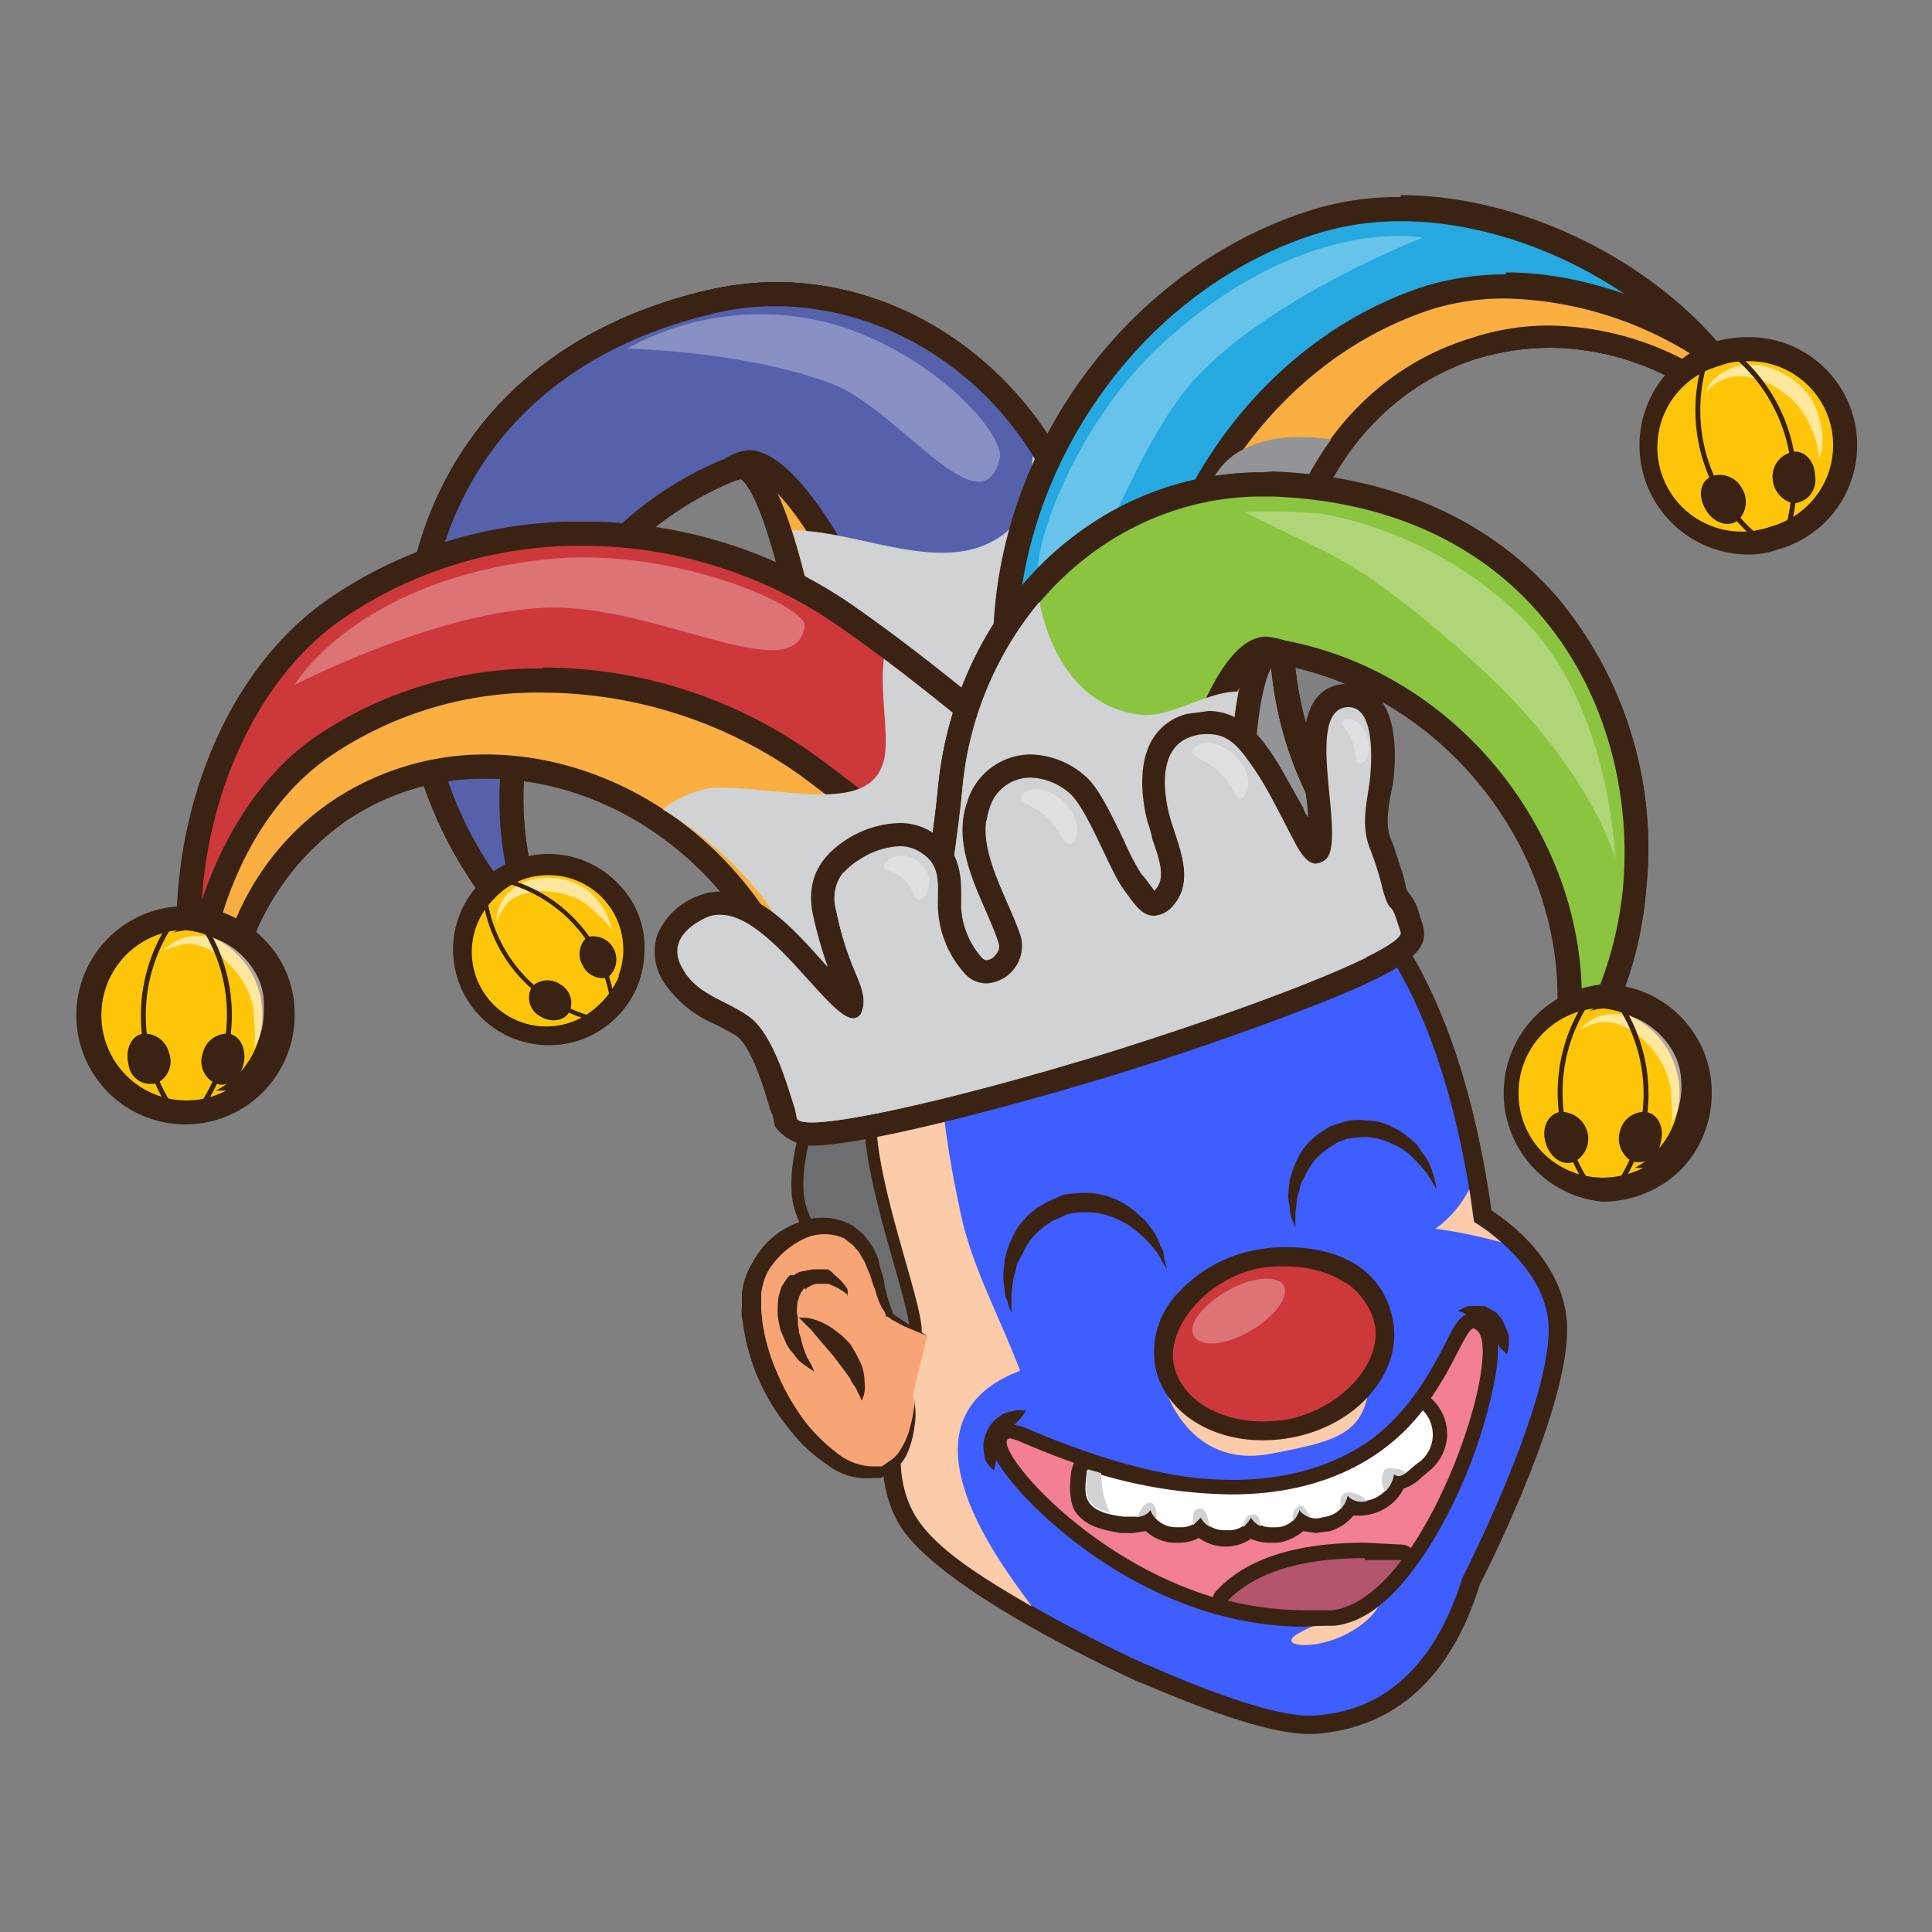 <svg width="200px" height="200px" xmlns="http://www.w3.org/2000/svg" viewBox="0 0 200 200"><rect x="0" y="0" width="200" height="200" fill="#808080" stroke="none"/><defs><style>.cls-1{isolation:isolate;}.cls-2{fill:#3e5eff;}.cls-3{fill:#3b2314;}.cls-4,.cls-6{mix-blend-mode:multiply;}.cls-5,.cls-6{fill:#fccbaa;}.cls-7{fill:#6d6e70;stroke-linecap:round;stroke-miterlimit:10;stroke-width:1.24px;}.cls-19,.cls-20,.cls-7{stroke:#3b2314;}.cls-8{fill:#f8a576;}.cls-9{fill:#faaf40;}.cls-10{fill:#00a69c;}.cls-11{fill:#5661ab;}.cls-12{fill:#d0d2d3;}.cls-13,.cls-18,.cls-23{fill:#fff;}.cls-13,.cls-22{opacity:0.3;}.cls-14{fill:#26a9e0;}.cls-15{fill:#929497;}.cls-16{fill:#cd383a;}.cls-17{fill:#ffc609;}.cls-18{opacity:0.6;}.cls-19,.cls-20{fill:none;stroke-linecap:square;stroke-linejoin:round;}.cls-19{stroke-width:0.51px;}.cls-20{stroke-width:0.45px;}.cls-21{fill:#8bc53f;}.cls-24{fill:#f27f93;}.cls-25{fill:#b2546b;}</style></defs><g class="cls-1"><g id="Layer_17" data-name="Layer 17"><path class="cls-2" d="M135.5,178.6c-4.7,0-13.7-3.8-16.6-5l-.8-.4h0c-2.1-.7-10.1-5.1-10.2-5.1-7.1-4-11.7-7.4-13.7-10.3s-2.5-7.7-1-12.6c-1.5-3.9-3.5-15.4-3.8-18.5-.8-11.7-1-25,6.6-33.5,5-5.5,12.6-8.4,23.3-8.8h1.2c17.9,0,29.3,14.4,33,41.5,4.7,3,7.5,7,7.8,11.1.5,8.1-8.6,26-9,26.8-2.9,9.2-8.4,14.3-16.2,14.8Z"/><path class="cls-3" d="M120.5,85.4c23.2,0,29.9,24.7,32.1,41.1,4.1,2.6,7.4,6.4,7.7,10.5.5,8-8.9,26.3-8.9,26.3-2.5,8-7.2,13.8-15.4,14.3h-.5c-5.4,0-16.9-5.4-17.1-5.4h0s-18.8-8.5-23.4-15c-2.2-3.3-2.2-7.8-.8-12.2-1.5-3.3-3.6-15.3-3.8-18.4-1.3-18.8-1.1-40.2,28.9-41.3h1.2m0-2h-1.3c-10.9.4-18.8,3.4-23.9,9.2-7.9,8.7-7.7,22.2-6.8,34.2.2,3.1,2.1,14.1,3.7,18.4-1.5,5.1-1,9.9,1.2,13.2,4.8,6.9,23.4,15.3,24.2,15.7l1,.4h0c5.2,2.2,12.5,5.1,16.9,5.1h.6c8.3-.6,14.1-5.8,17.1-15.5,1-1.9,9.6-19.1,9-27.2-.3-4.2-3.1-8.4-7.8-11.5-3.9-27.5-15.6-42-33.9-42Z"/><g class="cls-4"><path class="cls-5" d="M148.6,127.2a51.2,51.2,0,0,1,6.8,1.4,18.6,18.6,0,0,0-2.8-2.1c-.2-1.1-.3-2.2-.5-3.4A11.5,11.5,0,0,1,148.6,127.2Z"/></g><g class="cls-4"><path class="cls-5" d="M105.6,141.9c-2.1-5.6-5.2-11.1-6.3-17a108.3,108.3,0,0,1-2.1-31.1c-7.8,8.2-7.6,20.8-6.8,32.9.2,3.1,2.3,15.1,3.8,18.4-1.4,4.4-1.4,8.9.8,12.2s7,6.2,11.8,9C104.8,163.3,91.4,147.3,105.6,141.9Z"/></g><path class="cls-6" d="M120.6,143.7s2.4,8.4,10.9,6.8,10.3-2.4,10.5-10.2S120.6,143.7,120.6,143.7Z"/><path class="cls-7" d="M84.8,113.2s-2.7,5.9-2.2,10.6,7,10.9,11.1,14.3S89,122,90.2,114.3s-4.9-1.9-4.9-1.9Z"/><path class="cls-8" d="M96,138.3s-3.6-1.7-4-2.3-1.4-4.4-2-5.8c-3-7-11.8-2.4-12.3,3.5-.9,8.9,7.7,19.7,12.8,18.5s4-7.9,4-7.9"/><path class="cls-3" d="M96,138.3l-2.4-1-1.3-.7-.4-.3h-.2v-.2a2.5,2.5,0,0,0-.4-.7,8.4,8.4,0,0,1-.7-1.9c-.3-.6-.4-1.3-.7-1.9l-.4-1-.6-1-.6-.7-.9-.7a5,5,0,0,0-4.3.1,8.8,8.8,0,0,0-3.6,3.3,6.8,6.8,0,0,0-.7,2.3v1.5c0,.5.1.9.1,1.3a20,20,0,0,0,1.5,5.3,23.7,23.7,0,0,0,2.6,4.7,17.2,17.2,0,0,0,3.5,3.6,6.1,6.1,0,0,0,3.8,1.5h1l.7-.5a3.4,3.4,0,0,0,1.2-1.2,8.5,8.5,0,0,0,1.1-2.7,13.1,13.1,0,0,0,.4-2.7v.7a6.6,6.6,0,0,1,0,2,10.1,10.1,0,0,1-.8,3.1,4,4,0,0,1-1.3,1.6,2.6,2.6,0,0,1-1,.7l-.5.2h-.6a6.7,6.7,0,0,1-4.9-1.4,16,16,0,0,1-4-3.8,21.6,21.6,0,0,1-4.7-10.9,4.3,4.3,0,0,1-.1-1.6v-1.4a7.6,7.6,0,0,1,1.1-3.2,8.7,8.7,0,0,1,4.6-4.1,6.5,6.5,0,0,1,5.8.3l1.1.9.9,1.2.5,1a7,7,0,0,1,.3,1.2,8,8,0,0,1,.5,2.1c.2.6.3,1.2.5,1.7l.3.8v.2h.1l.2.2,1.2.8Z"/><path class="cls-9" d="M53.2,94.2a1.1,1.1,0,0,1-.9-.4,39,39,0,0,1-7.5-13.7c-3.2-10.6-2.2-21.8,2.9-30.7S61.4,34.2,73,31.4a29,29,0,0,1,7.2-.9c14.5,0,27.3,10,31.9,25,2.2,7.2,9.3,25.5,9.4,25.7a1.2,1.2,0,0,1-.1,1,.9.9,0,0,1-.7.6L88.8,91.9h-.3l-.7-.2a2.1,2.1,0,0,1-.6-1c-2.1-20.4-6.7-42.5-10.4-42.5A30.7,30.7,0,0,0,57.3,63.4a38.4,38.4,0,0,0-2.9,29.2,1.2,1.2,0,0,1-.6,1.5Z"/><path class="cls-3" d="M80.2,31.7c13.3,0,26.1,9.2,30.7,24.2,2.2,7.3,9.4,25.7,9.4,25.7L88.5,90.7S83.9,47.1,76.8,47.1h-.5C55.1,52.8,47.8,75.4,53.2,93A38.7,38.7,0,0,1,46,79.7c-5.4-17.6.9-40.6,27.3-47.1a27.2,27.2,0,0,1,6.9-.9m0-2.5h0a33,33,0,0,0-7.6,1c-11.8,2.9-20.8,9.3-26,18.6s-6.3,20.8-3,31.7a43,43,0,0,0,7.7,14.1,2.5,2.5,0,0,0,1.9.9,1.7,1.7,0,0,0,1.2-.4,2.3,2.3,0,0,0,1.2-2.9A37.2,37.2,0,0,1,58.3,64,29.6,29.6,0,0,1,76.7,49.6C79.6,51.7,83.8,70.4,86,91a2.7,2.7,0,0,0,1.1,1.8,2.3,2.3,0,0,0,1.4.4h.6L121,84a2,2,0,0,0,1.5-1.2,2.2,2.2,0,0,0,.1-2.1c0-.1-7.1-18.4-9.3-25.5-4.8-15.5-18.1-26-33.1-26Z"/><path class="cls-10" d="M53.2,94.2a1.1,1.1,0,0,1-.9-.4,39,39,0,0,1-7.5-13.7c-3.2-10.6-2.2-21.8,2.9-30.7S61.4,34.2,73,31.4a29,29,0,0,1,7.2-.9c14.5,0,27.3,10,31.9,25,2.2,7.2,9.3,25.5,9.4,25.7a1.2,1.2,0,0,1-.1,1,.9.9,0,0,1-.7.6L101,88.4h-.3a1.3,1.3,0,0,1-1.2-.8c-12.9-36-19.7-39.9-22-39.9a2.3,2.3,0,0,0-1.5.6l-.5.2c-16.9,7-26.4,26.7-21.1,44a1.2,1.2,0,0,1-.6,1.5Z"/><path class="cls-3" d="M80.2,31.7c13.3,0,26.1,9.2,30.7,24.2,2.2,7.3,9.4,25.7,9.4,25.7l-19.6,5.6C88,51.8,80.9,46.6,77.5,46.6a5.7,5.7,0,0,0-2.5.9C57,54.8,47.9,75.7,53.2,93A38.7,38.7,0,0,1,46,79.7c-5.4-17.6.9-40.6,27.3-47.1a27.2,27.2,0,0,1,6.9-.9m0-2.5h0a33,33,0,0,0-7.6,1c-11.8,2.9-20.8,9.3-26,18.6s-6.3,20.8-3,31.7a43,43,0,0,0,7.7,14.1,2.5,2.5,0,0,0,1.9.9,1.7,1.7,0,0,0,1.2-.4,2.3,2.3,0,0,0,1.2-2.9c-5.1-16.7,4-35.7,20.4-42.4l.7-.4a1.3,1.3,0,0,1,.8-.3c.7,0,7.3,1.1,20.8,39a2.6,2.6,0,0,0,2.4,1.6h.7L121,84a2,2,0,0,0,1.5-1.2,2.2,2.2,0,0,0,.1-2.1c0-.1-7.1-18.4-9.3-25.5-4.8-15.5-18.1-26-33.1-26Z"/><path class="cls-9" d="M53.2,94.2a1.1,1.1,0,0,1-.9-.4,39,39,0,0,1-7.5-13.7c-3.2-10.6-2.2-21.8,2.9-30.7S61.4,34.2,73,31.4a29,29,0,0,1,7.2-.9c14.5,0,27.3,10,31.9,25,2.2,7.2,9.3,25.5,9.4,25.7a1.2,1.2,0,0,1-.1,1,.9.9,0,0,1-.7.6L88.8,91.9h-.3l-.7-.2a2.1,2.1,0,0,1-.6-1c-2.1-20.4-6.7-42.5-10.4-42.5A30.7,30.7,0,0,0,57.3,63.4a38.4,38.4,0,0,0-2.9,29.2,1.2,1.2,0,0,1-.6,1.5Z"/><path class="cls-3" d="M80.2,31.7c13.3,0,26.1,9.2,30.7,24.2,2.2,7.3,9.4,25.7,9.4,25.7L88.5,90.7S83.9,47.1,76.8,47.1h-.5C55.1,52.8,47.8,75.4,53.2,93A38.7,38.7,0,0,1,46,79.7c-5.4-17.6.9-40.6,27.3-47.1a27.2,27.2,0,0,1,6.9-.9m0-2.5h0a33,33,0,0,0-7.6,1c-11.8,2.9-20.8,9.3-26,18.6s-6.3,20.8-3,31.7a43,43,0,0,0,7.7,14.1,2.5,2.5,0,0,0,1.9.9,1.7,1.7,0,0,0,1.2-.4,2.3,2.3,0,0,0,1.2-2.9A37.2,37.2,0,0,1,58.3,64,29.6,29.6,0,0,1,76.7,49.6C79.6,51.7,83.8,70.4,86,91a2.7,2.7,0,0,0,1.1,1.8,2.3,2.3,0,0,0,1.4.4h.6L121,84a2,2,0,0,0,1.5-1.2,2.2,2.2,0,0,0,.1-2.1c0-.1-7.1-18.4-9.3-25.5-4.8-15.5-18.1-26-33.1-26Z"/><path class="cls-11" d="M53.2,94.2a1.1,1.1,0,0,1-.9-.4,39,39,0,0,1-7.5-13.7c-3.2-10.6-2.2-21.8,2.9-30.7S61.4,34.2,73,31.4a29,29,0,0,1,7.2-.9c14.5,0,27.3,10,31.9,25,2.2,7.2,9.3,25.5,9.4,25.7a1.2,1.2,0,0,1-.1,1,.9.9,0,0,1-.7.6L101,88.4h-.3a1.3,1.3,0,0,1-1.2-.8c-12.9-36-19.7-39.9-22-39.9a2.3,2.3,0,0,0-1.5.6l-.5.2c-16.9,7-26.4,26.7-21.1,44a1.2,1.2,0,0,1-.6,1.5Z"/><path class="cls-3" d="M80.2,31.7c13.3,0,26.1,9.2,30.7,24.2,2.2,7.3,9.4,25.7,9.4,25.7l-19.6,5.6C88,51.8,80.9,46.6,77.5,46.6a5.7,5.7,0,0,0-2.5.9C57,54.8,47.9,75.7,53.2,93A38.7,38.7,0,0,1,46,79.7c-5.4-17.6.9-40.6,27.3-47.1a27.2,27.2,0,0,1,6.9-.9m0-2.5h0a33,33,0,0,0-7.6,1c-11.8,2.9-20.8,9.3-26,18.6s-6.3,20.8-3,31.7a43,43,0,0,0,7.7,14.1,2.5,2.5,0,0,0,1.9.9,1.7,1.7,0,0,0,1.2-.4,2.3,2.3,0,0,0,1.2-2.9c-5.1-16.7,4-35.7,20.4-42.4l.7-.4a1.3,1.3,0,0,1,.8-.3c.7,0,7.3,1.1,20.8,39a2.6,2.6,0,0,0,2.4,1.6h.7L121,84a2,2,0,0,0,1.5-1.2,2.2,2.2,0,0,0,.1-2.1c0-.1-7.1-18.4-9.3-25.5-4.8-15.5-18.1-26-33.1-26Z"/><g class="cls-4"><path class="cls-12" d="M103.9,55.3c2.5-1.9,2.8-4.9,3-8.1a34.6,34.6,0,0,1,4,8.7c2.2,7.3,9.4,25.7,9.4,25.7L88.5,90.7S86,67.5,82,54.9h.2C89.3,55,97.9,59.8,103.9,55.3Z"/></g><path class="cls-13" d="M86.3,39.8c6.8,2.7,15.4,15.3,17.2,7.6.5-2.3-6.3-10.3-16.4-13.6a28.5,28.5,0,0,0-22.2,2.3S77.2,36.3,86.3,39.8Z"/><path class="cls-14" d="M106.1,106.1l-.6-.2a1.3,1.3,0,0,1-.6-1c0-.2-1.9-23.7-.7-40.8,1.2-18.8,14.5-35.8,32.1-41.2a27.3,27.3,0,0,1,8.7-1.3c12.4,0,26.1,6.9,33.4,16.8a1.4,1.4,0,0,1-.1,1.6,1.8,1.8,0,0,1-.9.4l-.7-.2a27.9,27.9,0,0,0-24-4.1c-15.5,4.8-23.8,22.9-18.4,40.4a36.5,36.5,0,0,0,8.8,14.8,1.2,1.2,0,0,1,.2,1.5,1.3,1.3,0,0,1-1.1.6h-.3l-1.6-.2c-9.6,0-33.4,12.6-33.6,12.7Z"/><path class="cls-3" d="M145,22.9c12.3,0,25.6,7,32.4,16.2a30.8,30.8,0,0,0-17-5.4,25.4,25.4,0,0,0-8.1,1.3c-16.2,4.9-24.8,23.7-19.2,41.9a38.6,38.6,0,0,0,9.1,15.3,5.5,5.5,0,0,0-1.9-.2c-10,0-34.2,12.8-34.2,12.8s-1.9-23.4-.7-40.6,13.3-34.6,31.2-40.1a29.4,29.4,0,0,1,8.4-1.2m0-2.5h0a29.9,29.9,0,0,0-9.1,1.3c-18.1,5.6-31.7,23-33,42.3-1.2,17.3.7,40,.7,41a2.8,2.8,0,0,0,1.3,2,2.5,2.5,0,0,0,2.4,0c6.6-3.5,25.3-12.5,33-12.5h1.9a2.6,2.6,0,0,0,2.2-1.3,2.6,2.6,0,0,0-.4-3,34.6,34.6,0,0,1-8.5-14.3c-5.2-16.8,2.7-34.2,17.5-38.8a26.5,26.5,0,0,1,7.4-1.1,27.5,27.5,0,0,1,15.6,5,2.5,2.5,0,0,0,3.2-.4,2.6,2.6,0,0,0,.2-3.2c-7.5-10.1-21.6-17.2-34.4-17.2Z"/><path class="cls-9" d="M120.4,99.2h-.7a2.1,2.1,0,0,1-.6-1c-.6-10.7-.7-19.8-.4-26.9.9-18.7,13-35.4,29.6-40.5a26.3,26.3,0,0,1,7.6-1.1c6.6,0,13.8,2.3,20.4,6.3l.3.2,1.8,2.3a1.4,1.4,0,0,1-.1,1.6,1.8,1.8,0,0,1-.9.4l-.7-.2a27.9,27.9,0,0,0-24-4.1c-15.5,4.8-23.8,22.9-18.4,40.4a36.5,36.5,0,0,0,8.8,14.8,1.2,1.2,0,0,1,.2,1.5,1.3,1.3,0,0,1-1.1.6h-.3l-1.6-.2c-3.8,0-10.5,2.1-19.4,5.9Z"/><path class="cls-3" d="M155.9,30.9A37.9,37.9,0,0,1,175.6,37c.7.7,1.2,1.4,1.8,2.1a30.8,30.8,0,0,0-17-5.4,25.4,25.4,0,0,0-8.1,1.3c-16.2,4.9-24.8,23.7-19.2,41.9a38.6,38.6,0,0,0,9.1,15.3,5.5,5.5,0,0,0-1.9-.2c-4.8,0-12.8,2.9-19.9,6a263.1,263.1,0,0,1-.4-26.8c.8-17.2,11.9-34.1,28.6-39.3a25.7,25.7,0,0,1,7.3-1m0-2.5h0a29.7,29.7,0,0,0-8,1.1c-17,5.3-29.5,22.4-30.4,41.6a254.1,254.1,0,0,0,.4,27,2.3,2.3,0,0,0,1.2,2,2,2,0,0,0,1.3.4l1-.2c11.1-4.8,16.4-5.8,18.9-5.8h1.9a2.6,2.6,0,0,0,2.2-1.3,2.6,2.6,0,0,0-.4-3,34.6,34.6,0,0,1-8.5-14.3c-5.2-16.8,2.7-34.2,17.5-38.8a26.5,26.5,0,0,1,7.4-1.1,27.5,27.5,0,0,1,15.6,5,2.5,2.5,0,0,0,3.2-.4,2.6,2.6,0,0,0,.2-3.2l-1.9-2.3c-.1-.2-.3-.3-.5-.5-6.8-4.1-14.3-6.4-21.1-6.4Z"/><g class="cls-4"><path class="cls-15" d="M125,51.1c1.4-5.2,7.2-6.5,12.8-5.6-6.1,8.3-8.2,19.9-4.7,31.4a38.6,38.6,0,0,0,9.1,15.3h-9.7l-.4.2h-1.8l-.4.2h-.8l-.3.2H128l-.5.2h-.2l-.5.2h-.3l-.5.2h-.3l-.5.2H125l-.6.2h-.2l-.6.3h-.2l-.6.3h-.1l-.8.3h0l-1.5.7c-7.7,3.3-14.3,6.8-14.3,6.8s-1.5-18.1-1-34.2C114,66.8,122,61.8,125,51.1Z"/></g><path class="cls-13" d="M124,38.9c-7.9,8.4-10.7,25-16.2,21.2-1.7-1.1,2.8-15.7,12.6-24.6,14.7-13.4,26.9-10.9,26.9-10.9S132,30.5,124,38.9Z"/><path class="cls-16" d="M85.4,112h-.2a1.3,1.3,0,0,1-1.1-1.1A35,35,0,0,0,78,94.8c-6.6-9.7-16.9-15.5-27.7-15.5a26.9,26.9,0,0,0-15.2,4.6,28.2,28.2,0,0,0-11.9,21.3,1.4,1.4,0,0,1-1.1,1.2H22a1.2,1.2,0,0,1-1.2-1C17.1,92,22,71.7,35,62.9a44,44,0,0,1,25.2-7.6,47.8,47.8,0,0,1,27,8.2c14.1,9.8,31.2,25.9,31.4,26.1a1.2,1.2,0,0,1,.4,1.1,1.3,1.3,0,0,1-.7.9c-7.9,3.4-28.9,13.6-31.8,19.7A1.4,1.4,0,0,1,85.4,112Z"/><path class="cls-3" d="M60.2,56.5a46.5,46.5,0,0,1,26.3,8.1c14.2,9.8,31.3,25.9,31.3,25.9s-28.7,12.4-32.4,20.3a38.5,38.5,0,0,0-6.3-16.7c-7-10.3-18.1-16-28.8-16a28.5,28.5,0,0,0-15.9,4.8C26.9,88,22.7,96.2,22,105.1c-3.7-13.5,1.4-32.9,13.7-41.2a43.5,43.5,0,0,1,24.5-7.4m0-2.5a45.5,45.5,0,0,0-25.9,7.8c-13.9,9.4-18.5,30.2-14.8,44a2.5,2.5,0,0,0,2.5,1.8h.2a2.5,2.5,0,0,0,2.2-2.3A26.9,26.9,0,0,1,35.8,85a25.3,25.3,0,0,1,14.5-4.4c10.4,0,20.4,5.6,26.7,14.9a35.9,35.9,0,0,1,5.9,15.6,2.3,2.3,0,0,0,2.1,2.1h.4a2.5,2.5,0,0,0,2.2-1.5c2.4-5.1,20.4-14.4,31.2-19a2.7,2.7,0,0,0,1.4-1.9,2.3,2.3,0,0,0-.7-2.2c-.7-.7-17.4-16.4-31.6-26.2A48.7,48.7,0,0,0,60.2,54Z"/><path class="cls-9" d="M85.4,112h-.2a1.3,1.3,0,0,1-1.1-1.1A35,35,0,0,0,78,94.8c-6.6-9.7-16.9-15.5-27.7-15.5a26.9,26.9,0,0,0-15.2,4.6,28.2,28.2,0,0,0-11.9,21.3,1.4,1.4,0,0,1-1.1,1.2H22a1.2,1.2,0,0,1-1.2-1,19.1,19.1,0,0,1-.7-2.8v-.3C21.5,91.4,26.5,82,33.6,77.1a39.8,39.8,0,0,1,22.6-6.7,47.2,47.2,0,0,1,27.4,8.9c7.3,5.3,15.3,12.2,20.8,17.1a1.5,1.5,0,0,1,.4,1.1,1.4,1.4,0,0,1-.7,1c-9.9,5.3-16.2,9.8-17.6,12.8A1.4,1.4,0,0,1,85.4,112Z"/><path class="cls-3" d="M56.2,71.7a46.4,46.4,0,0,1,26.7,8.6,256.1,256.1,0,0,1,20.6,17.1c-7.8,4.1-16.2,9.3-18.1,13.4a38.5,38.5,0,0,0-6.3-16.7c-7-10.3-18.1-16-28.8-16a28.5,28.5,0,0,0-15.9,4.8C26.9,88,22.7,96.2,22,105.1a13.1,13.1,0,0,1-.6-2.7c1.1-9.7,5.5-19.2,12.9-24.2a38.2,38.2,0,0,1,21.9-6.5m0-2.5a41.2,41.2,0,0,0-23.3,6.9c-7.4,5-12.6,14.8-14,26v.7l.6,3a2.5,2.5,0,0,0,2.5,1.8h.2a2.5,2.5,0,0,0,2.2-2.3A26.9,26.9,0,0,1,35.8,85a25.3,25.3,0,0,1,14.5-4.4c10.4,0,20.4,5.6,26.7,14.9a35.9,35.9,0,0,1,5.9,15.6,2.3,2.3,0,0,0,2.1,2.1h.4a2.5,2.5,0,0,0,2.2-1.5c.6-1.2,3.5-5,17.1-12.2a2.6,2.6,0,0,0,1.3-1.9,2.7,2.7,0,0,0-.8-2.2c-5.5-4.9-13.5-11.9-20.8-17.2a48.4,48.4,0,0,0-28.2-9.1Z"/><g class="cls-4"><path class="cls-12" d="M73.4,81.6c6.1-.5,16,2.9,17.9-2.3,1-2.3-.3-7.2.2-11.1,12.9,9.7,26.3,22.3,26.3,22.3s-6.8,2.9-14.3,6.9h0l-2.2,1.2h0l-.7.4h-.1l-.6.4h-.1l-.6.4H99l-.5.3h-.2l-.5.3h-.3l-.4.3-.3.2-.4.2-.3.2-.4.3h-.3l-.4.3-.3.2-.4.2c-.1.1-.2.1-.2.2l-.4.2-.3.2-.4.3-.2.2a.5.5,0,0,0-.4.2l-.3.2-.3.2-.3.2-.3.3-.3.2-.3.2-.2.2-.3.2-.3.2-.3.2a.2.2,0,0,1-.2.2l-.3.3-.2.2-.3.2-.2.2-.2.2-.2.2-.3.2a.2.2,0,0,1-.2.2l-.2.2v.2c-.1.1-.2.2-.2.3h-.2l-.2.3h-.1l-.2.3h-.1c-.1.1-.2.2-.2.3h-.1l-.2.3h0l-.2.4a38.5,38.5,0,0,0-6.3-16.7A38.1,38.1,0,0,0,68.6,83.8,11.1,11.1,0,0,1,73.4,81.6Z"/></g><path class="cls-13" d="M56.7,62.9c11.5-.3,25.7,8.6,26.6,1.9.3-2-13.7-8.3-26.8-6.9-19.8,2.2-26,13-26,13S45.1,63.3,56.7,62.9Z"/><path class="cls-17" d="M180.7,56.2a10,10,0,0,1-2.9-19.6,9.3,9.3,0,0,1,2.9-.5,10,10,0,0,1,3,19.6,10.5,10.5,0,0,1-3,.5Z"/><path class="cls-3" d="M180.7,37.4a8.7,8.7,0,0,1,2.6,17.1,7.5,7.5,0,0,1-2.6.4,8.8,8.8,0,0,1-8.4-6.2,8.7,8.7,0,0,1,5.9-10.9,7.3,7.3,0,0,1,2.5-.4m0-2.5a12.6,12.6,0,0,0-3.3.5,11.3,11.3,0,0,0,3.3,22,8.8,8.8,0,0,0,3.3-.5,11.2,11.2,0,0,0-3.3-22Z"/><g class="cls-4"><path class="cls-17" d="M177.3,38.1a8.8,8.8,0,0,0,8.8,14.6l.8-.3a8.6,8.6,0,0,1-3.6,2.1,8.7,8.7,0,0,1-6-16.4Z"/></g><path class="cls-18" d="M187.4,44.1c-1.3-3.4-5.9-6-8.8-4.9a4.8,4.8,0,0,0-2,1.4c.5-1.4,1.5-2,2.9-2.6,2.9-1,7.2,1,8.5,4.3.6,1.7,1,3.6.3,5.1A8.6,8.6,0,0,0,187.4,44.1Z"/><path class="cls-3" d="M183.5,49.5a2.8,2.8,0,0,0,2.1,2.6,2.4,2.4,0,0,0,2.3-2.8c0-1.7-1.3-2.8-2.4-2.5A2.6,2.6,0,0,0,183.5,49.5Z"/><path class="cls-19" d="M179.9,37a17.2,17.2,0,0,1,5.3,17.2"/><path class="cls-3" d="M180.3,50.5a2.7,2.7,0,0,1-.3,3.3c-.9.8-2.5.5-3.4-1s-.6-3,.6-3.5A2.6,2.6,0,0,1,180.3,50.5Z"/><path class="cls-19" d="M176.3,38.2a17.2,17.2,0,0,0,5.2,17.1"/><path class="cls-17" d="M19.2,115.1A10.1,10.1,0,0,1,9.2,105,10.2,10.2,0,0,1,19.3,95a10.1,10.1,0,0,1,0,20.1Z"/><path class="cls-3" d="M19.3,96.3h0a8.8,8.8,0,0,1,0,17.5h-.1a8.8,8.8,0,0,1,.1-17.5m0-2.5a11.3,11.3,0,1,0,11.2,11.3,10.9,10.9,0,0,0-3.3-8,11.1,11.1,0,0,0-7.9-3.3Z"/><g class="cls-4"><path class="cls-17" d="M18.4,96.3a8.8,8.8,0,0,0,4,16.6h1A8.8,8.8,0,0,1,10.5,105,8.8,8.8,0,0,1,18.4,96.3Z"/></g><path class="cls-18" d="M26.3,105.1c-.2-3.7-3.9-7.5-7-7.4a6.8,6.8,0,0,0-2.4.8,4.5,4.5,0,0,1,3.6-1.6c3.1-.1,6.6,3.1,6.8,6.6.1,1.9-.1,3.8-1.1,5C26.6,107.6,26.3,106.2,26.3,105.1Z"/><path class="cls-3" d="M21,109a2.5,2.5,0,0,0,1.2,3.1c1.1.6,2.6-.3,3-1.9s-.4-3.1-1.6-3.2A2.6,2.6,0,0,0,21,109Z"/><path class="cls-19" d="M21.2,96.1a17,17,0,0,1,0,17.9"/><path class="cls-3" d="M17.5,109a2.5,2.5,0,0,1-1.2,3.1,2.3,2.3,0,0,1-3-1.9c-.4-1.7.4-3.1,1.6-3.2A2.6,2.6,0,0,1,17.5,109Z"/><path class="cls-19" d="M17.4,96.1a17.2,17.2,0,0,0-.1,17.9"/><path class="cls-17" d="M56.8,107.1a8.9,8.9,0,0,1-5.9-15.4,9,9,0,0,1,5.9-2.2,8.8,8.8,0,0,1,6.6,2.9,9.3,9.3,0,0,1,2.2,6.4,8.6,8.6,0,0,1-2.9,6.1,9,9,0,0,1-5.9,2.2Z"/><path class="cls-3" d="M56.8,90.6A7.7,7.7,0,0,1,62,104a7.4,7.4,0,0,1-5.2,2,7.5,7.5,0,0,1-5.7-2.5,7.8,7.8,0,0,1,.6-11,7.5,7.5,0,0,1,5.1-1.9m0-2.2a9.9,9.9,0,1,0,0,19.8,9.8,9.8,0,0,0,6.6-2.5,9.7,9.7,0,0,0,3.3-6.9,9.3,9.3,0,0,0-2.5-7.1,10,10,0,0,0-7.4-3.3Z"/><g class="cls-4"><path class="cls-17" d="M51.1,93.1a7.5,7.5,0,0,0,1.5,7.8,7.6,7.6,0,0,0,10.9.6l.6-.5a9,9,0,0,1-2.1,3A7.7,7.7,0,0,1,51.1,93.1Z"/></g><path class="cls-18" d="M61.4,94.2c-2.3-2.3-7-2.6-8.9-.7a7.2,7.2,0,0,0-1.1,1.9,4.1,4.1,0,0,1,1.4-3.1c1.9-2,6.2-1.9,8.4.2a7.3,7.3,0,0,1,2.2,4C63.1,95.6,62.1,94.9,61.4,94.2Z"/><path class="cls-3" d="M60.3,99.9a2.3,2.3,0,0,0,2.6,1.3A2.4,2.4,0,0,0,60.8,97,2.3,2.3,0,0,0,60.3,99.9Z"/><path class="cls-20" d="M52.8,91.3A15.1,15.1,0,0,1,63.3,103"/><path class="cls-3" d="M58,101.9a2.2,2.2,0,0,1,1,2.7c-.4,1-1.8,1.4-3.1.6a2.2,2.2,0,0,1-.8-3.1A2.3,2.3,0,0,1,58,101.9Z"/><path class="cls-20" d="M50.3,93.6a15.1,15.1,0,0,0,10.5,11.7"/><path class="cls-9" d="M95.8,108.8a1.3,1.3,0,0,1-.8-.3,1.2,1.2,0,0,1-.4-1.1c.7-4.4,3.2-19.3,3.8-25.7,1.6-18,15.5-31.6,32.2-31.6h1.1c11.9.5,21.7,4.8,28.4,12.5s10.1,18.5,9.1,29.5a38.5,38.5,0,0,1-4.5,14.9,1.3,1.3,0,0,1-1.1.6h-.4a1.4,1.4,0,0,1-.9-1.3,38,38,0,0,0-8.7-28,30.5,30.5,0,0,0-22-10.8h-.1a.5.5,0,0,0-.5.3c-1.1,1.1-3.4,6.3-2.1,29.9A1.4,1.4,0,0,1,128,99l-31.8,9.8Z"/><path class="cls-3" d="M130.6,51.4h1.1c27.2,1,38,22.2,36.3,40.6a38.4,38.4,0,0,1-4.4,14.4c1.7-18.3-10.1-38.9-32-40.2h-.1c-4.7,0-4.6,18.3-3.9,31.6l-31.8,9.8c.8-4.6,3.2-19.3,3.8-25.7,1.7-17.9,15.4-30.5,31-30.5m0-2.5c-17.4,0-31.7,14-33.5,32.7-.6,6.3-3,21.2-3.7,25.6a2.6,2.6,0,0,0,.8,2.3,2.7,2.7,0,0,0,1.6.6h.8l31.8-9.8a2.5,2.5,0,0,0,1.7-2.5c-1.3-23.6,1.1-28.2,1.7-29a30,30,0,0,1,20.9,10.4,36.9,36.9,0,0,1,8.4,27.1,2.5,2.5,0,0,0,1.8,2.6h.7a2.6,2.6,0,0,0,2.2-1.3,38.8,38.8,0,0,0,4.6-15.4,40.3,40.3,0,0,0-9.3-30.4c-7-8-17.1-12.4-29.3-12.9Z"/><path class="cls-21" d="M95.8,108.8a1.3,1.3,0,0,1-.8-.3,1.2,1.2,0,0,1-.4-1.1c.7-4.4,3.2-19.3,3.8-25.7,1.6-18,15.5-31.6,32.2-31.6h1.1c11.9.5,21.7,4.8,28.4,12.5s10.1,18.5,9.1,29.5a38.5,38.5,0,0,1-4.5,14.9,1.3,1.3,0,0,1-1.1.6h-.4a1.4,1.4,0,0,1-.9-1.3c1.7-18-11.6-35.4-29.6-38.7l-.5-.2a3.5,3.5,0,0,0-1.1-.3c-1.6,0-7.2,2.5-12.5,34.1a1.1,1.1,0,0,1-.8.9l-21.6,6.7Z"/><path class="cls-3" d="M130.6,51.4h1.1c27.2,1,38,22.2,36.3,40.6a38.4,38.4,0,0,1-4.4,14.4c1.7-18-11.5-36.5-30.6-40.1a9.7,9.7,0,0,0-1.9-.4c-2.9,0-8.5,3.9-13.7,35.1l-21.6,6.6c.8-4.6,3.2-19.3,3.8-25.7,1.7-17.9,15.4-30.5,31-30.5m0-2.5c-17.4,0-31.7,14-33.5,32.7-.6,6.3-3,21.2-3.7,25.6a2.6,2.6,0,0,0,.8,2.3,2.7,2.7,0,0,0,1.6.6h.8l21.5-6.7a2.5,2.5,0,0,0,1.8-1.9c5.4-32.7,11-33,11.2-33h.6l.8.3c17.4,3.2,30.2,20,28.6,37.4a2.5,2.5,0,0,0,1.8,2.6h.7a2.6,2.6,0,0,0,2.2-1.3,38.8,38.8,0,0,0,4.6-15.4,40.3,40.3,0,0,0-9.3-30.4c-7-8-17.1-12.4-29.3-12.9Z"/><g class="cls-4"><path class="cls-12" d="M99.6,81.9a35.1,35.1,0,0,1,8-19.6c1.2,6,4.6,11.1,10.6,11.7,3,.3,6.9-2.5,10-2.4-1.3,6.4-1.1,17.4-.6,26.2L117.4,101l-21.6,6.6C96.6,103,99,88.3,99.6,81.9Z"/></g><path class="cls-13" d="M153.2,69.1c-5.8-5.3-11.5-9.8-16-12L128.8,53a63.2,63.2,0,0,1,8.2.2,40.4,40.4,0,0,1,21.1,11.3c8.7,9.2,9.1,24.4,9.1,24.4S164.9,79.9,153.2,69.1Z"/><path class="cls-12" d="M84,117.4c-.6,0-2.2,0-2.6-1.3l-.5-1.7c-.7-2.2-2.1-6.9-4.1-8.2L74.7,105a11.1,11.1,0,0,1-4.9-3.8,4.5,4.5,0,0,1-.6-3.9,6.1,6.1,0,0,1,3.7-3.5,4.7,4.7,0,0,1,1.7-.3c3.5,0,6.9,3.8,10,7.1a19,19,0,0,0,3.5,3.5,5.2,5.2,0,0,0-.6-2.9l-.2-.5a30,30,0,0,1-1.9-6c-.7-3,.3-5.1,3.1-6.8a8.3,8.3,0,0,1,4.6-1.5,5.3,5.3,0,0,1,3,.9c2.2,1.4,2.2,3.6,2.2,5.4V94a10.1,10.1,0,0,0,2.4,5.9,1.7,1.7,0,0,0,1.4.7,2.4,2.4,0,0,0,2-1.1,2.5,2.5,0,0,0,.4-2.2c-.3-1-.8-2.2-1.3-3.4-1.5-3.4-3.1-7.1-2-10.4a5.8,5.8,0,0,1,5.5-4.2,7.5,7.5,0,0,1,4.8,1.9c1.2,1,2.5,3.7,3.7,6.2a22.9,22.9,0,0,0,2,3.7l.4.6c.6.8,1.4,1.9,1.9,1.9a2,2,0,0,0,1.1-.7c1.3-1.6.8-3.6-.1-6.4a10.9,10.9,0,0,1-.5-1.7c-.4-1.4-1.2-5,.3-7.5a4.8,4.8,0,0,1,2.9-2.3l1.9-.2c2.9,0,4.4,2.2,5.8,4.3a51.4,51.4,0,0,1,2.9,5.1l1.5,2.7a5.5,5.5,0,0,0,.9,1.3c.1,0,.1-.1.2-.2s.2-3.8,0-5.7c-.4-4.6-.9-9.9,2.9-10.3h.3a2.6,2.6,0,0,1,2.2,1c1.9,2.1,1.3,7.3,1.2,7.9a7.7,7.7,0,0,0-.2,1.5c-.4,1.9-.6,3.2.1,4.9s.8,2.3,1.1,3.4l.4,1.3a2.6,2.6,0,0,0,.4,1.1,4.4,4.4,0,0,1,1,2.1l.3,1c.4,1.2,0,2.5-9.2,6.2-5.8,2.4-13.6,5.1-21.9,7.7C100.9,114.4,88.4,117.4,84,117.4Z"/><path class="cls-3" d="M139.6,73.2c2.8,0,2.4,5.8,2.2,7.6s-1,4.5,0,7a33.6,33.6,0,0,1,1.4,4.5c.8,2.6.7.7,1.5,3.3l.3.9c.4,1.6-13.2,7.1-30.4,12.5-14.2,4.3-26.4,7.2-30.6,7.2-.9,0-1.4-.2-1.5-.4l-.2-1c-.7-2.1-2.2-7.8-4.8-9.6s-5-2.1-6.7-4.7,0-4.5,2.5-5.6a3.2,3.2,0,0,1,1.3-.2c5.1,0,11.2,10.7,13.7,10.7a.9.9,0,0,0,.9-.7c.6-1.5-.3-3.1-.8-4.4a30.9,30.9,0,0,1-1.8-5.9c-.6-2.5.2-4.1,2.5-5.5a8.2,8.2,0,0,1,4-1.3,3.9,3.9,0,0,1,2.3.7c2.2,1.4,1.6,3.6,1.7,5.8a10.8,10.8,0,0,0,2.7,6.6,3,3,0,0,0,2.3,1.1,3.9,3.9,0,0,0,3.6-4.8c-1.2-3.8-4.7-9.1-3.3-13.2a4.4,4.4,0,0,1,4.3-3.3,6.4,6.4,0,0,1,4,1.6c1.8,1.5,4.2,8,5.5,9.8s2,2.9,3.3,2.9a2.9,2.9,0,0,0,2-1.1c2.3-2.7.4-6.3-.4-9.2s-1.1-7.3,2.4-8.3a4.7,4.7,0,0,1,1.6-.2c2.2,0,3.3,1.5,4.8,3.7s2.9,5.2,4.3,7.8c.5.9,1.2,1.9,2,1.9a1.8,1.8,0,0,0,1.1-.5c2.1-2.2-2.4-15.2,2.1-15.7h.2m0-2.4h-.5c-4.9.5-4.3,6.9-3.9,11.6a16.4,16.4,0,0,1,.2,2.2,3.1,3.1,0,0,1-.5-1c-1-1.7-1.9-3.5-3-5.2s-3.2-4.8-6.8-4.8l-2.2.3a5.8,5.8,0,0,0-3.7,2.8c-1.6,2.9-.8,6.9-.4,8.4a12.1,12.1,0,0,1,.5,1.8c.9,2.5,1.3,4.1.3,5.2a.1.1,0,0,1-.1.1l-.9-1.2-.5-.6a26.9,26.9,0,0,1-1.8-3.5c-1.6-3.3-2.7-5.5-4-6.6a8.8,8.8,0,0,0-5.6-2.2,6.9,6.9,0,0,0-6.6,5c-1.3,3.7.4,7.7,2,11.3.5,1.2,1,2.3,1.3,3.3a1.2,1.2,0,0,1-.3,1.1,1.3,1.3,0,0,1-1,.6s-.2,0-.5-.3A8.6,8.6,0,0,1,99.5,94V92.7c0-1.8,0-4.6-2.8-6.4a6.1,6.1,0,0,0-3.6-1.1,10.7,10.7,0,0,0-5.3,1.6c-3.2,2-4.4,4.6-3.6,8.1a44.4,44.4,0,0,0,1.5,5.2l-.3-.3c-3.1-3.5-6.7-7.5-10.8-7.5a5.7,5.7,0,0,0-2.2.4A7.3,7.3,0,0,0,68,96.9a5.8,5.8,0,0,0,.8,4.9,12,12,0,0,0,5.4,4.3l2,1.1c1.6,1.1,3,5.8,3.5,7.6l.3.7s.1.6.2,1,1.7,2.1,3.8,2.1c4.5,0,17.1-3,31.3-7.3,8.4-2.6,16.2-5.4,22-7.7,8.6-3.5,10.7-5.2,10-7.8l-.3-.9a5.8,5.8,0,0,0-1.2-2.5,1.6,1.6,0,0,1-.3-.8l-.3-1.2c-.4-1.1-.7-2.3-1.2-3.5s-.4-2.5-.1-4.3l.3-1.5c.2-1.5.7-6.5-1.5-8.9a4.1,4.1,0,0,0-3.1-1.4Z"/><g class="cls-4"><path class="cls-12" d="M77.7,103.1c4.9,3.6,5.1,5.2,7.9,10.1,4,.3,51.4-13.5,55.9-14.1-5.1,2.5-15.1,6.2-26.9,9.9-17.2,5.3-31.6,8.3-32.1,6.8l-.2-1c-.7-2.1-2.2-7.8-4.8-9.6s-4.9-2.1-6.6-4.5C73.3,100.4,75.9,101.9,77.7,103.1Z"/></g><path class="cls-17" d="M166,123.2a10.1,10.1,0,1,1,10-10.1,10.1,10.1,0,0,1-10,10.1Z"/><path class="cls-3" d="M166,104.4a8.8,8.8,0,0,1,0,17.5h-.1a8.8,8.8,0,0,1,0-17.5h.1m0-2.5h-.1a11.3,11.3,0,0,0,0,22.5,11.6,11.6,0,0,0,8.1-3.3,11.4,11.4,0,0,0,3.2-8A11.2,11.2,0,0,0,166,101.9Z"/><g class="cls-4"><path class="cls-17" d="M165,104.4a8.8,8.8,0,0,0,4.2,16.5h.9a9.2,9.2,0,0,1-4.1,1,8.7,8.7,0,0,1-8.8-8.7A8.8,8.8,0,0,1,165,104.4Z"/></g><path class="cls-18" d="M173,113.1c-.3-3.7-4-7.5-7.1-7.3a5.7,5.7,0,0,0-2.3.8,4.2,4.2,0,0,1,3.5-1.6c3.1-.2,6.7,3.1,6.9,6.5a7.8,7.8,0,0,1-1.1,5.1C173.3,115.6,173,114.3,173,113.1Z"/><path class="cls-3" d="M167.7,117.1a2.7,2.7,0,0,0,1.2,3.1,2.3,2.3,0,0,0,3-1.9c.5-1.7-.4-3.1-1.6-3.2A2.6,2.6,0,0,0,167.7,117.1Z"/><path class="cls-19" d="M167.8,104.2a17,17,0,0,1,.1,17.9"/><path class="cls-3" d="M164.3,117.1a2.7,2.7,0,0,1-1.2,3.1c-1.1.6-2.6-.2-3.1-1.9s.4-3.1,1.6-3.2A2.8,2.8,0,0,1,164.3,117.1Z"/><path class="cls-19" d="M164,104.2a17,17,0,0,0,.1,17.9"/><g class="cls-4"><path class="cls-12" d="M124.8,92.9a4.7,4.7,0,0,1-2.3,2.1,3.4,3.4,0,0,1-3.4-.2,2.6,2.6,0,0,0,2.4-1.1c2.3-2.7.4-6.3-.4-9.2a15.7,15.7,0,0,1-.4-2.3C123.6,84.9,125.6,88.6,124.8,92.9Z"/></g><g class="cls-4"><path class="cls-12" d="M105.9,100.5a1.6,1.6,0,0,1-1.5.4,3.8,3.8,0,0,0,1.3-3.9c-1.1-3.5-4.2-8.3-3.6-12.1C104.7,90.1,109.4,94.8,105.9,100.5Z"/></g><g class="cls-4"><path class="cls-12" d="M89.3,104.5h0c.4-1.4-.4-2.9-.9-4.2a30.9,30.9,0,0,1-1.8-5.9,4.4,4.4,0,0,1,.7-4.1c1,1.9,2.4,3.6,3.4,5.6S93.3,105.5,89.3,104.5Z"/></g><path class="cls-13" d="M126.2,79.9c1.5,1.4,1.8,3.4,2.6,2.5s.5-2.8-1-4.2-3.3-1.7-4.2-.8S124.8,78.5,126.2,79.9Z"/><path class="cls-13" d="M108.5,84.7c1.5,1.4,1.8,3.4,2.6,2.5s.5-2.8-1-4.2-3.3-1.7-4.2-.8S107.1,83.3,108.5,84.7Z"/><path class="cls-13" d="M140,76.8c.5,1.2.1,2.5.9,2.2s1-1.5.6-2.8-1.5-2-2.3-1.7S139.6,75.5,140,76.8Z"/><path class="cls-13" d="M93.7,91.1c1,1,1,2.8,1.9,1.8a2.5,2.5,0,0,0-.3-3.5,2.6,2.6,0,0,0-3.6-.2C90.9,90.2,92.6,90.1,93.7,91.1Z"/><path class="cls-3" d="M87.7,134.2V134l-.4-.3a5.9,5.9,0,0,0-1.6-.8h-.5c.1,0-.1-.1.1,0h-.6a1.4,1.4,0,0,0-.9.3c-.2,0-.3.2-.4.3h-.1s.2-.1.1-.1h-.2l-.2.3c-.2.2-.1.3-.2.4s-.1.4-.2.5a5.7,5.7,0,0,0-.1,1.3,5.7,5.7,0,0,1,.1,1.3,2,2,0,0,1,.1.7l.2.6a8.1,8.1,0,0,0,.3,1.1,10.4,10.4,0,0,0,.4,1l.4.7.3.7-.6-.4-.7-.5a3.4,3.4,0,0,1-.8-.9,4.4,4.4,0,0,1-.8-1.1l-.3-.7-.3-.7a10.1,10.1,0,0,1-.3-1.7,10.9,10.9,0,0,1,.1-1.8l.3-1,.6-.9.3-.3h.4a1.8,1.8,0,0,1,.9-.4l1-.2h1.6c.3.2.5.3.6.5a6.2,6.2,0,0,1,1.4,1.5A1.3,1.3,0,0,1,87.7,134.2Z"/><path class="cls-3" d="M82.7,136.4h.5a4.4,4.4,0,0,1,1.4.3,7,7,0,0,1,1.7.9l.9.7.8.8.6,1,.5,1a5.1,5.1,0,0,1,.4,2,3.2,3.2,0,0,1-.1,1.4l-.2.5-.2-.5c-.2-.3-.3-.7-.6-1.1a2.5,2.5,0,0,1-.4-.7l-.5-.7-1.2-1.6L85.1,139l-.6-.7-.5-.6-.9-.9Z"/><path class="cls-3" d="M148.7,123.1l-.6-1a4.6,4.6,0,0,0-.7-1,9,9,0,0,0-1-1.1l-.6-.6-.7-.5a13,13,0,0,0-1.7-.8,7.1,7.1,0,0,0-2-.4,13.6,13.6,0,0,0-2,.2l-1,.4-.8.5a9.3,9.3,0,0,0-1.5,1.3,8.6,8.6,0,0,0-1,1.6c-.1.3-.3.5-.4.8a3.1,3.1,0,0,0-.2.8,4.9,4.9,0,0,0-.3,1.5,5.7,5.7,0,0,0-.1,1.2v1.1l-.4-1a4.4,4.4,0,0,1-.2-1.3,4,4,0,0,1-.1-1.6c0-.3.1-.7.1-1l.3-1a10,10,0,0,1,1-2.1,7.7,7.7,0,0,1,1.8-1.8l1.1-.7,1.2-.4a5.9,5.9,0,0,1,2.6-.2,5.4,5.4,0,0,1,2.5.6,8.8,8.8,0,0,1,1.9,1.2l.8.7.5.8a4.9,4.9,0,0,1,.9,1.5c.2.5.3.9.4,1.2S148.7,123.1,148.7,123.1Z"/><path class="cls-3" d="M120.8,131.4l-.6-1a4.2,4.2,0,0,0-.8-1.2,11,11,0,0,0-1.1-1.2l-.7-.6-.8-.6a11.1,11.1,0,0,0-1.9-.9,7.8,7.8,0,0,0-2.1-.4,9,9,0,0,0-2.3.2l-1.1.5a2.6,2.6,0,0,0-.9.5,7,7,0,0,0-1.6,1.4,6.7,6.7,0,0,0-1.1,1.8l-.5.9c-.1.3-.1.6-.2.9a5,5,0,0,0-.3,1.6,7.1,7.1,0,0,0-.1,1.4v1.2a6.4,6.4,0,0,1-.4-1.2,2.5,2.5,0,0,1-.3-1.3,5.9,5.9,0,0,1-.1-1.9c0-.3.1-.7.1-1.1l.3-1.1a12,12,0,0,1,1.1-2.3,9.5,9.5,0,0,1,2-2c.5-.2.9-.6,1.3-.7l1.3-.6a14.2,14.2,0,0,1,2.9-.2,8.3,8.3,0,0,1,2.7.7,7.7,7.7,0,0,1,2.1,1.4l.9.8.6.8a5.6,5.6,0,0,1,.9,1.7,2.4,2.4,0,0,1,.4,1.3Z"/><path class="cls-16" d="M130.7,148.1c-5.2,0-9.3-2.8-10.1-6.8a8.1,8.1,0,0,1,2.1-6.9,14.9,14.9,0,0,1,10.4-4.3c5.1,0,9.3,2.8,10.1,6.8s-3.3,9.7-9.6,10.9A13.6,13.6,0,0,1,130.7,148.1Z"/><path class="cls-3" d="M133.1,131.1c4.6,0,8.4,2.3,9.2,6s-3.1,8.6-8.9,9.8a12.3,12.3,0,0,1-2.7.2c-4.6,0-8.5-2.3-9.2-5.9s3.1-8.7,8.8-9.9a13.7,13.7,0,0,1,2.8-.2m0-2h0a15.5,15.5,0,0,0-3.1.3,14.4,14.4,0,0,0-8,4.4,8.8,8.8,0,0,0-2.4,7.7c.9,4.5,5.5,7.6,11.1,7.6a16.3,16.3,0,0,0,3.1-.3c6.8-1.3,11.4-6.8,10.4-12.1s-5.5-7.6-11.1-7.6Z"/><g class="cls-22"><path class="cls-23" d="M132.9,133.1c.6,1.1-.9,3.2-3.5,4.7s-5.1,1.7-5.8.5.9-3.2,3.5-4.7S132.3,132,132.9,133.1Z"/></g><g class="cls-4"><path class="cls-16" d="M142.3,137.1a7.2,7.2,0,0,0-3.1-4.4,7,7,0,0,1,1.3,2.9c.9,4.2-3.1,8.6-8.8,9.8a12.8,12.8,0,0,1-8.8-1.4c2.1,2.5,6.2,3.7,10.5,2.9S143.1,141.3,142.3,137.1Z"/></g><path class="cls-3" d="M150.9,135.7l.4-.2a1.9,1.9,0,0,1,.9-.3h1.5l.7.4a1.8,1.8,0,0,1,.7.5c.2.3.4.4.5.7l.3.7a2.5,2.5,0,0,1,.3,1.4,3.8,3.8,0,0,1-.2,1.3l-.9-.9-.3-.5-.4-.4-.4-.5-.3-.4a.8.8,0,0,1-.4-.4l-.4-.3-.4-.3-.5-.3-.7-.4Z"/><path class="cls-6" d="M142.8,165.7c-.3-.6-2.4.5-4.9,1.7s-4.4,1.9-4.2,2.5,2.9.6,5.4-.6S143,166.3,142.8,165.7Z"/><path class="cls-3" d="M102.9,152.2a2.7,2.7,0,0,1-.9-1.1,6.1,6.1,0,0,1-.2-1.5,4.1,4.1,0,0,1,.5-1.7,3.7,3.7,0,0,1,1.2-1.3,2.4,2.4,0,0,1,1.3-.5,1.9,1.9,0,0,1,1-.1h.4l-.2.4-.6.7-.4.4c-.1.1-.2.3-.4.4l-.3.5-.3.5c-.2.3-.3.7-.5,1l-.3,1.1C103,151.7,102.9,152.2,102.9,152.2Z"/><path class="cls-24" d="M135.1,167.7c-17.1,0-31.7-14.8-31.7-18.3a1.2,1.2,0,0,1,1.2-1.2l1,.3c8.6,3.8,16.2,5.7,22.6,5.7h0c14.6,0,19.7-9.9,22.1-14.6.9-1.9,1.4-2.8,2.3-2.8h.4c1.2.5,1.5,2.3,1,5.5-1.3,8.2-8.1,24.4-16,25.1l-2.9.2Z"/><path class="cls-3" d="M152.6,137.6h.1c3.5,1.5-5.2,28.2-14.8,29.2h-2.8c-19,0-33.5-17.9-30.5-17.9l.7.2c9.4,4.1,16.9,5.7,22.9,5.7,19.6,0,22.6-17.3,24.4-17.3m0-1.6c-1.4,0-2,1.2-3,3.2-2.4,4.6-7.3,14.2-21.4,14.2-6.3,0-13.8-1.9-22.3-5.6l-1.3-.3a1.8,1.8,0,0,0-1.7.9c-.6,1-.1,2.2.4,3.1,2.5,4.3,15.2,17,31.8,17l3-.2c4.7-.5,8.7-5.8,11.1-10.2a52.1,52.1,0,0,0,5.6-15.5c.4-2.3.6-5.5-1.5-6.4l-.7-.2Z"/><path class="cls-25" d="M135.1,167.7a33.4,33.4,0,0,1-8.2-1,.9.9,0,0,1-.6-.6,1.1,1.1,0,0,1,.2-.8c3.8-3.8,10.1-4.6,14.8-4.6h3.8c.3.1.6.2.7.5a.8.8,0,0,1-.1.8c-2.6,3.4-5.2,5.2-7.7,5.5Z"/><path class="cls-3" d="M141.3,161.5h3.8c-2.2,2.9-4.7,4.9-7.2,5.2h-2.8a34.4,34.4,0,0,1-8-1c3.4-3.5,9-4.4,14.2-4.4m0-1.6c-7,0-12.2,1.6-15.3,4.9a1.4,1.4,0,0,0-.4,1.5,1.4,1.4,0,0,0,1.1,1.1,30.3,30.3,0,0,0,8.4,1.1h3c2.8-.3,5.5-2.2,8.2-5.8a1.4,1.4,0,0,0,.2-1.6,1.5,1.5,0,0,0-1.3-1Z"/><path class="cls-23" d="M127,159.3a3.9,3.9,0,0,1-2.7-1,3.4,3.4,0,0,1-2,.6h-.8a4.4,4.4,0,0,1-2.6-1.4,3.3,3.3,0,0,1-1.5.3h-1.2c-2.1-.3-3.4-.8-4-1.7a4.8,4.8,0,0,1-.4-3.7v-.4a1,1,0,0,1,.4-.5h.6a49.2,49.2,0,0,0,14.8,2.6c11,0,16.7-5.2,19.1-8.3a.5.5,0,0,1,.5-.3h.1c.2,0,.4,0,.5.2a4.2,4.2,0,0,1,1.3,3.4,4.5,4.5,0,0,1-1.6,3l-.7.5a3.5,3.5,0,0,1-2,1.2,3.9,3.9,0,0,1-2.2,2.2,3.3,3.3,0,0,1-1.7.4h0l-1-.2a4,4,0,0,1-2.3,1.7,3.2,3.2,0,0,1-1.3.2,2.6,2.6,0,0,1-1.5-.4,3.4,3.4,0,0,1-2.5,1.4h-.7a3.2,3.2,0,0,1-2-.7,3.6,3.6,0,0,1-2.6,1Z"/><path class="cls-3" d="M147.3,146a3.6,3.6,0,0,1-.3,5.3c-.8.5-1.6,1.5-2.2,1.5l-.5-.2a3.5,3.5,0,0,1-3.4,2.8,1.6,1.6,0,0,1-1.4-.6,2.8,2.8,0,0,1-2.2,2.2l-1,.2a2.3,2.3,0,0,1-1.8-.9,2.5,2.5,0,0,1-2.3,1.8h-.6a2.4,2.4,0,0,1-2.1-1.1,2.5,2.5,0,0,1-2.5,1.4h0a2.8,2.8,0,0,1-2.7-1.4,2.3,2.3,0,0,1-2,1.1h-.6a2.8,2.8,0,0,1-2.6-1.8,1.8,1.8,0,0,1-1.7.7h-1.1c-4.3-.5-4.1-2.2-3.8-4.5v-.3a49.8,49.8,0,0,0,15,2.5c10.1,0,16.3-4.2,19.7-8.6m0-1.5h-.1a1.4,1.4,0,0,0-1.2.6c-2.3,3-7.7,8-18.4,8a47,47,0,0,1-14.5-2.5h-.5l-.8.2a1.8,1.8,0,0,0-.7,1c0,.1-.1.3-.1.4s-.5,3,.5,4.3,2.3,1.7,4.6,2.1h1.3l1.3-.2a4.8,4.8,0,0,0,2.7,1.2h.9a4.1,4.1,0,0,0,1.9-.5,4.7,4.7,0,0,0,5.4.1,4.5,4.5,0,0,0,2,.4h.8a5.2,5.2,0,0,0,2.6-1.2l1.3.2,1.5-.2a5.1,5.1,0,0,0,2.4-1.6h.7a5.4,5.4,0,0,0,2.1-.5,4.9,4.9,0,0,0,2.4-2.3,4.7,4.7,0,0,0,1.9-1.2l.6-.5a5.1,5.1,0,0,0,2-3.6,5,5,0,0,0-1.5-3.9,1.6,1.6,0,0,0-1.1-.5Z"/><path class="cls-12" d="M119.4,155.7c-.7-.5-1.2.4-1.7,1.3a1.6,1.6,0,0,0,1.4-.7,2,2,0,0,0,.6.9A2.2,2.2,0,0,0,119.4,155.7Z"/><path class="cls-12" d="M124.4,156.2c-1-.2-.9.7-.9,1.7l.8-.8a2.4,2.4,0,0,0,1,1C125,157.2,124.9,156.3,124.4,156.2Z"/><path class="cls-12" d="M129.9,156.8c-.9-.1-1.1.5-1.2,1.3a3.9,3.9,0,0,0,.8-1,2.2,2.2,0,0,0,1,.9C130.4,157.4,130.3,156.8,129.9,156.8Z"/><path class="cls-12" d="M134.2,156.1c-.4.3-.4.9-.4,1.4a2.4,2.4,0,0,0,.7-1.2,2.8,2.8,0,0,0,1.2.8C135.2,156.3,134.8,155.4,134.2,156.1Z"/><path class="cls-12" d="M138.8,156.2a3.1,3.1,0,0,0,.7-1.4,2,2,0,0,0,2,.6,2.6,2.6,0,0,0-1.7-.9C138.7,154.4,138.7,155.3,138.8,156.2Z"/><path class="cls-12" d="M143.3,152.2a2.2,2.2,0,0,0,.1,2.2,3.1,3.1,0,0,0,.9-1.8c.3.3.7.2,1.1-.1S143.6,151.7,143.3,152.2Z"/><path class="cls-12" d="M114,152.5l-1.4-.4v.3c-.3,2-.4,3.5,2.3,4.2A9.4,9.4,0,0,1,114,152.5Z"/></g></g></svg>